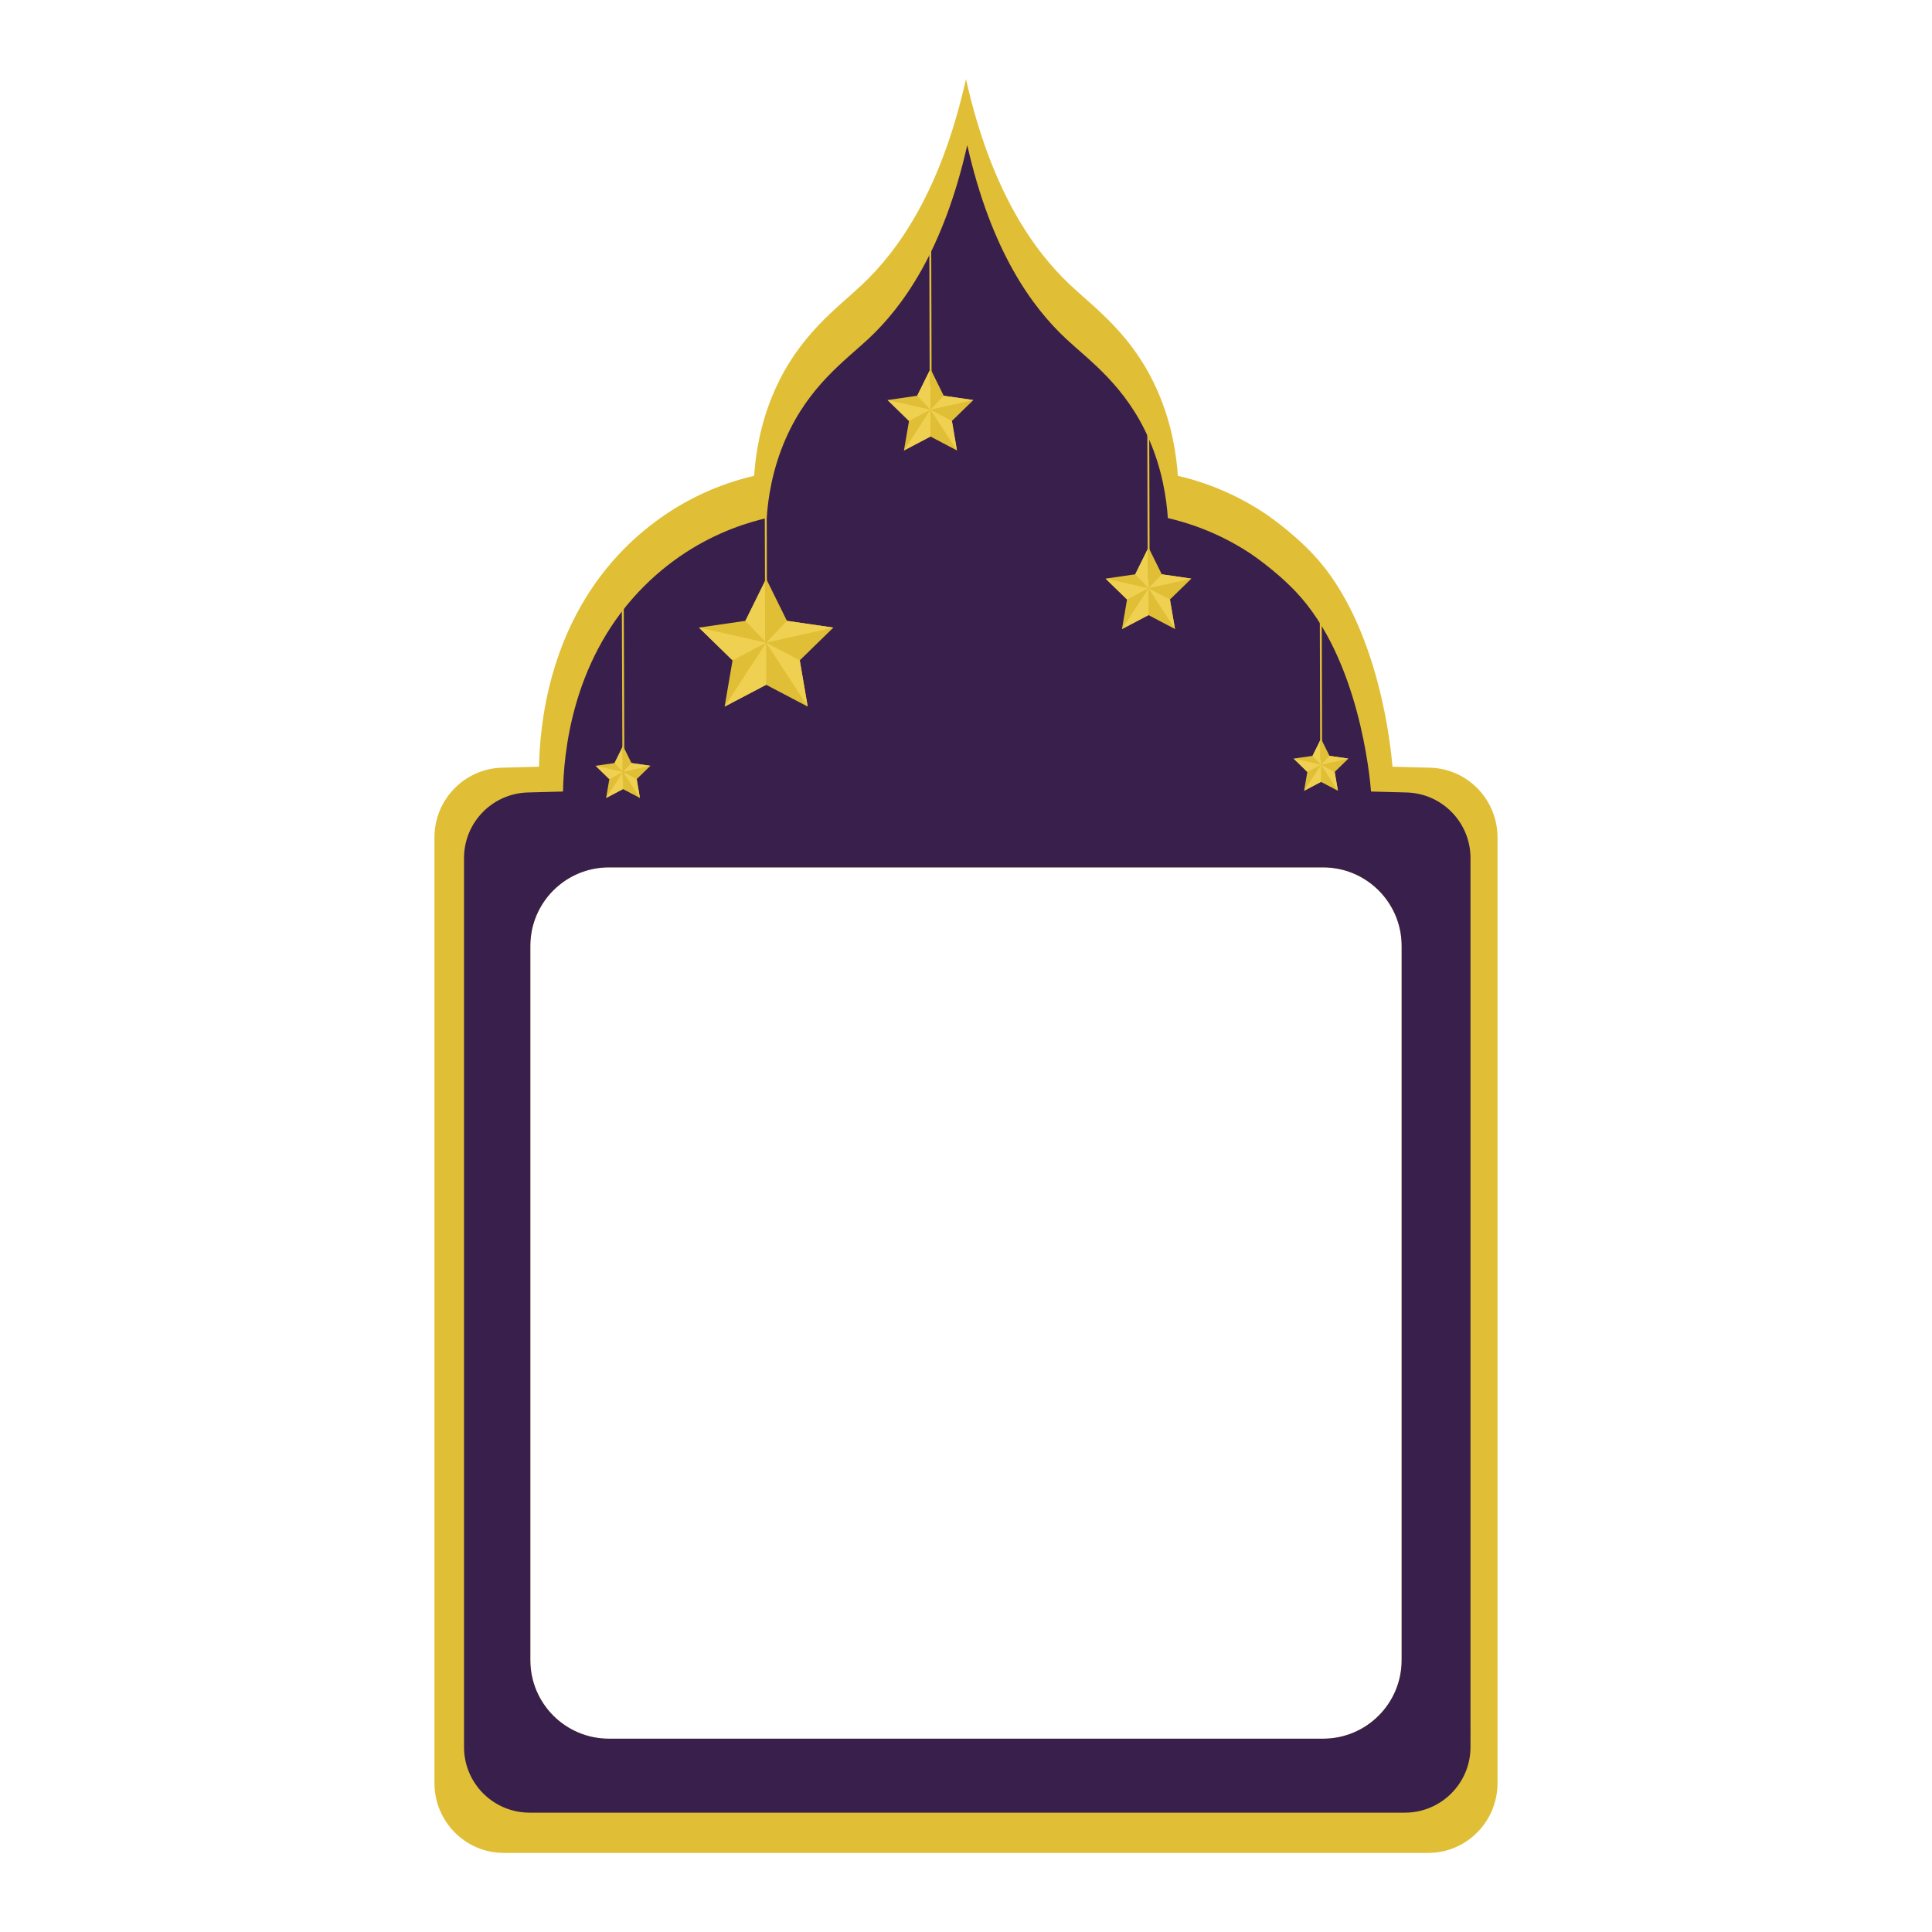 <svg xmlns="http://www.w3.org/2000/svg" viewBox="0 0 2000 2000" width="300" height="300" fill="none"><defs><style>.cls-prop21{fill:#efd050}.cls-prop23{fill:#e0bf36}</style></defs><path d="M1480.36 794.71c-12.96-.34-25.91-.69-38.88-1.03-1.34-16.56-13.1-146.08-81.78-219.5-23.42-25.04-51.03-43.21-51.03-43.21-36.81-24.26-70.92-34.15-89.35-38.41-1.47-21.43-5.96-53.36-20.87-87.49-25.37-58.12-64.9-85.88-90.7-110.18-36.79-34.66-81.55-96.13-107.76-213.02-26.2 116.89-70.97 178.36-107.76 213.02-25.8 24.3-65.33 52.06-90.7 110.18-14.91 34.13-19.39 66.07-20.87 87.49-18.43 4.26-52.54 14.15-89.36 38.41-16.69 11.08-34.26 25.18-51.02 43.21-73.47 78.96-81.45 179.08-82.3 219.5-12.79.34-25.58.69-38.37 1.03-38.88 1.03-69.86 33.07-69.86 72.24v978.91c0 39.92 32.13 72.27 71.75 72.27h956.97c39.62 0 71.75-32.36 71.75-72.27V866.97c0-39.18-30.99-71.22-69.87-72.25Zm-29.38 923.84c0 44.92-36.42 81.34-81.34 81.34h-739.3c-44.92 0-81.34-36.42-81.34-81.34v-739.3c0-44.92 36.42-81.34 81.34-81.34h739.3c44.92 0 81.34 36.42 81.34 81.34z" class="cls-prop23"/><path d="m1456.11 820.36-36.81-.97c-1.27-15.57-12.41-137.33-77.43-206.34-22.17-23.54-48.31-40.61-48.31-40.62-34.86-22.81-67.16-32.1-84.6-36.11-1.4-20.15-5.65-50.16-19.76-82.25-24.02-54.64-61.46-80.73-85.87-103.58-34.84-32.59-77.22-90.38-102.03-200.26-24.81 109.88-67.2 167.68-102.03 200.26-24.43 22.85-61.85 48.95-85.88 103.58-14.1 32.09-18.34 62.1-19.74 82.25-17.44 4.01-49.75 13.3-84.61 36.11-15.81 10.41-32.44 23.68-48.31 40.62-69.56 74.22-77.11 168.35-77.92 206.34-12.1.32-24.22.64-36.32.97-36.81.97-66.15 31.09-66.15 67.91v920.25c0 37.53 30.42 67.94 67.93 67.94h906.05c37.53 0 67.94-30.42 67.94-67.94V888.28c0-36.83-29.35-66.96-66.16-67.92Zm-5.13 898.19c0 44.92-36.42 81.34-81.34 81.34h-739.3c-44.92 0-81.34-36.42-81.34-81.34v-739.3c0-44.92 36.42-81.34 81.34-81.34h739.3c44.92 0 81.34 36.42 81.34 81.34z" style="fill:#391f4c"/><path d="m793.13 599.14 21.5 43.56 48.07 6.98-34.79 33.91 8.22 47.88-43-22.6-43 22.6 8.21-47.88-34.79-33.91 48.08-6.98z" class="cls-prop23"/><path d="m793.13 665.3-21.5-22.6 21.5-43.56zm69.57-15.62-69.57 15.62 21.5-22.6zm-26.57 81.79-43-66.17 34.78 18.29zm-86 0 43-66.17v43.57zm-26.58-81.79 69.58 15.62-34.79 18.29z" class="cls-prop21"/><path d="m1188.92 566.72 13.72 27.8 30.68 4.46-22.2 21.64 5.24 30.56-27.44-14.43-27.45 14.43 5.24-30.56-22.2-21.64 30.68-4.46z" class="cls-prop23"/><path d="m1188.92 608.95-13.73-14.43 13.73-27.8z" class="cls-prop21"/><path d="m1233.32 598.98-44.4 9.97 13.72-14.43z" class="cls-prop21"/><path d="m1216.36 651.18-27.44-42.23 22.2 11.67z" class="cls-prop21"/><path d="m1161.47 651.18 27.45-42.23v27.8z" class="cls-prop21"/><path d="m1144.51 598.98 44.41 9.97-22.21 11.67z" class="cls-prop21"/><path d="m963.21 381.87 13.72 27.8 30.68 4.46-22.2 21.64 5.24 30.55-27.44-14.42-27.44 14.42 5.24-30.55-22.2-21.64 30.68-4.46z" class="cls-prop23"/><path d="m963.21 424.1-13.72-14.43 13.72-27.8zm44.4-9.97-44.4 9.97 13.72-14.43zm-16.96 52.19-27.44-42.22 22.2 11.67z" class="cls-prop21"/><path d="m935.77 466.32 27.44-42.22v27.8zm-16.96-52.19 44.4 9.97-22.2 11.67z" class="cls-prop21"/><path d="m1367.5 764.71 8.76 17.74 19.58 2.85-14.17 13.81 3.34 19.5-17.51-9.21-17.51 9.21 3.34-19.5-14.17-13.81 19.58-2.85z" class="cls-prop23"/><path d="m1367.5 791.66-8.76-9.21 8.76-17.74zm28.34-6.36-28.34 6.36 8.76-9.21zm-10.83 33.31-17.51-26.95 14.17 7.45zm-35.02 0 17.51-26.95v17.74zm-10.83-33.31 28.34 6.36-14.17 7.45z" class="cls-prop21"/><path d="m644.94 772.16 8.76 17.74 19.58 2.85-14.17 13.81 3.35 19.5-17.52-9.21-17.51 9.21 3.34-19.5-14.16-13.81 19.58-2.85z" class="cls-prop23"/><path d="m644.94 799.11-8.75-9.21 8.75-17.74z" class="cls-prop21"/><path d="m673.28 792.75-28.34 6.36 8.76-9.21z" class="cls-prop21"/><path d="m662.46 826.06-17.52-26.95 14.17 7.45zm-35.03 0 17.51-26.95v17.74z" class="cls-prop21"/><path d="m616.61 792.75 28.33 6.36-14.17 7.45z" class="cls-prop21"/><path d="m791.639 509.177 2-.006.436 156.19-2 .005zm170.325-266.555 2-.006.436 156.19-2 .005zm225.698 200.249 2-.006.436 156.19-2 .005zm178.572 187.291 2-.006.436 156.19-2 .005zm-722.537-13.117 2-.007.698 190.349-2 .007z" class="cls-prop23"/></svg>